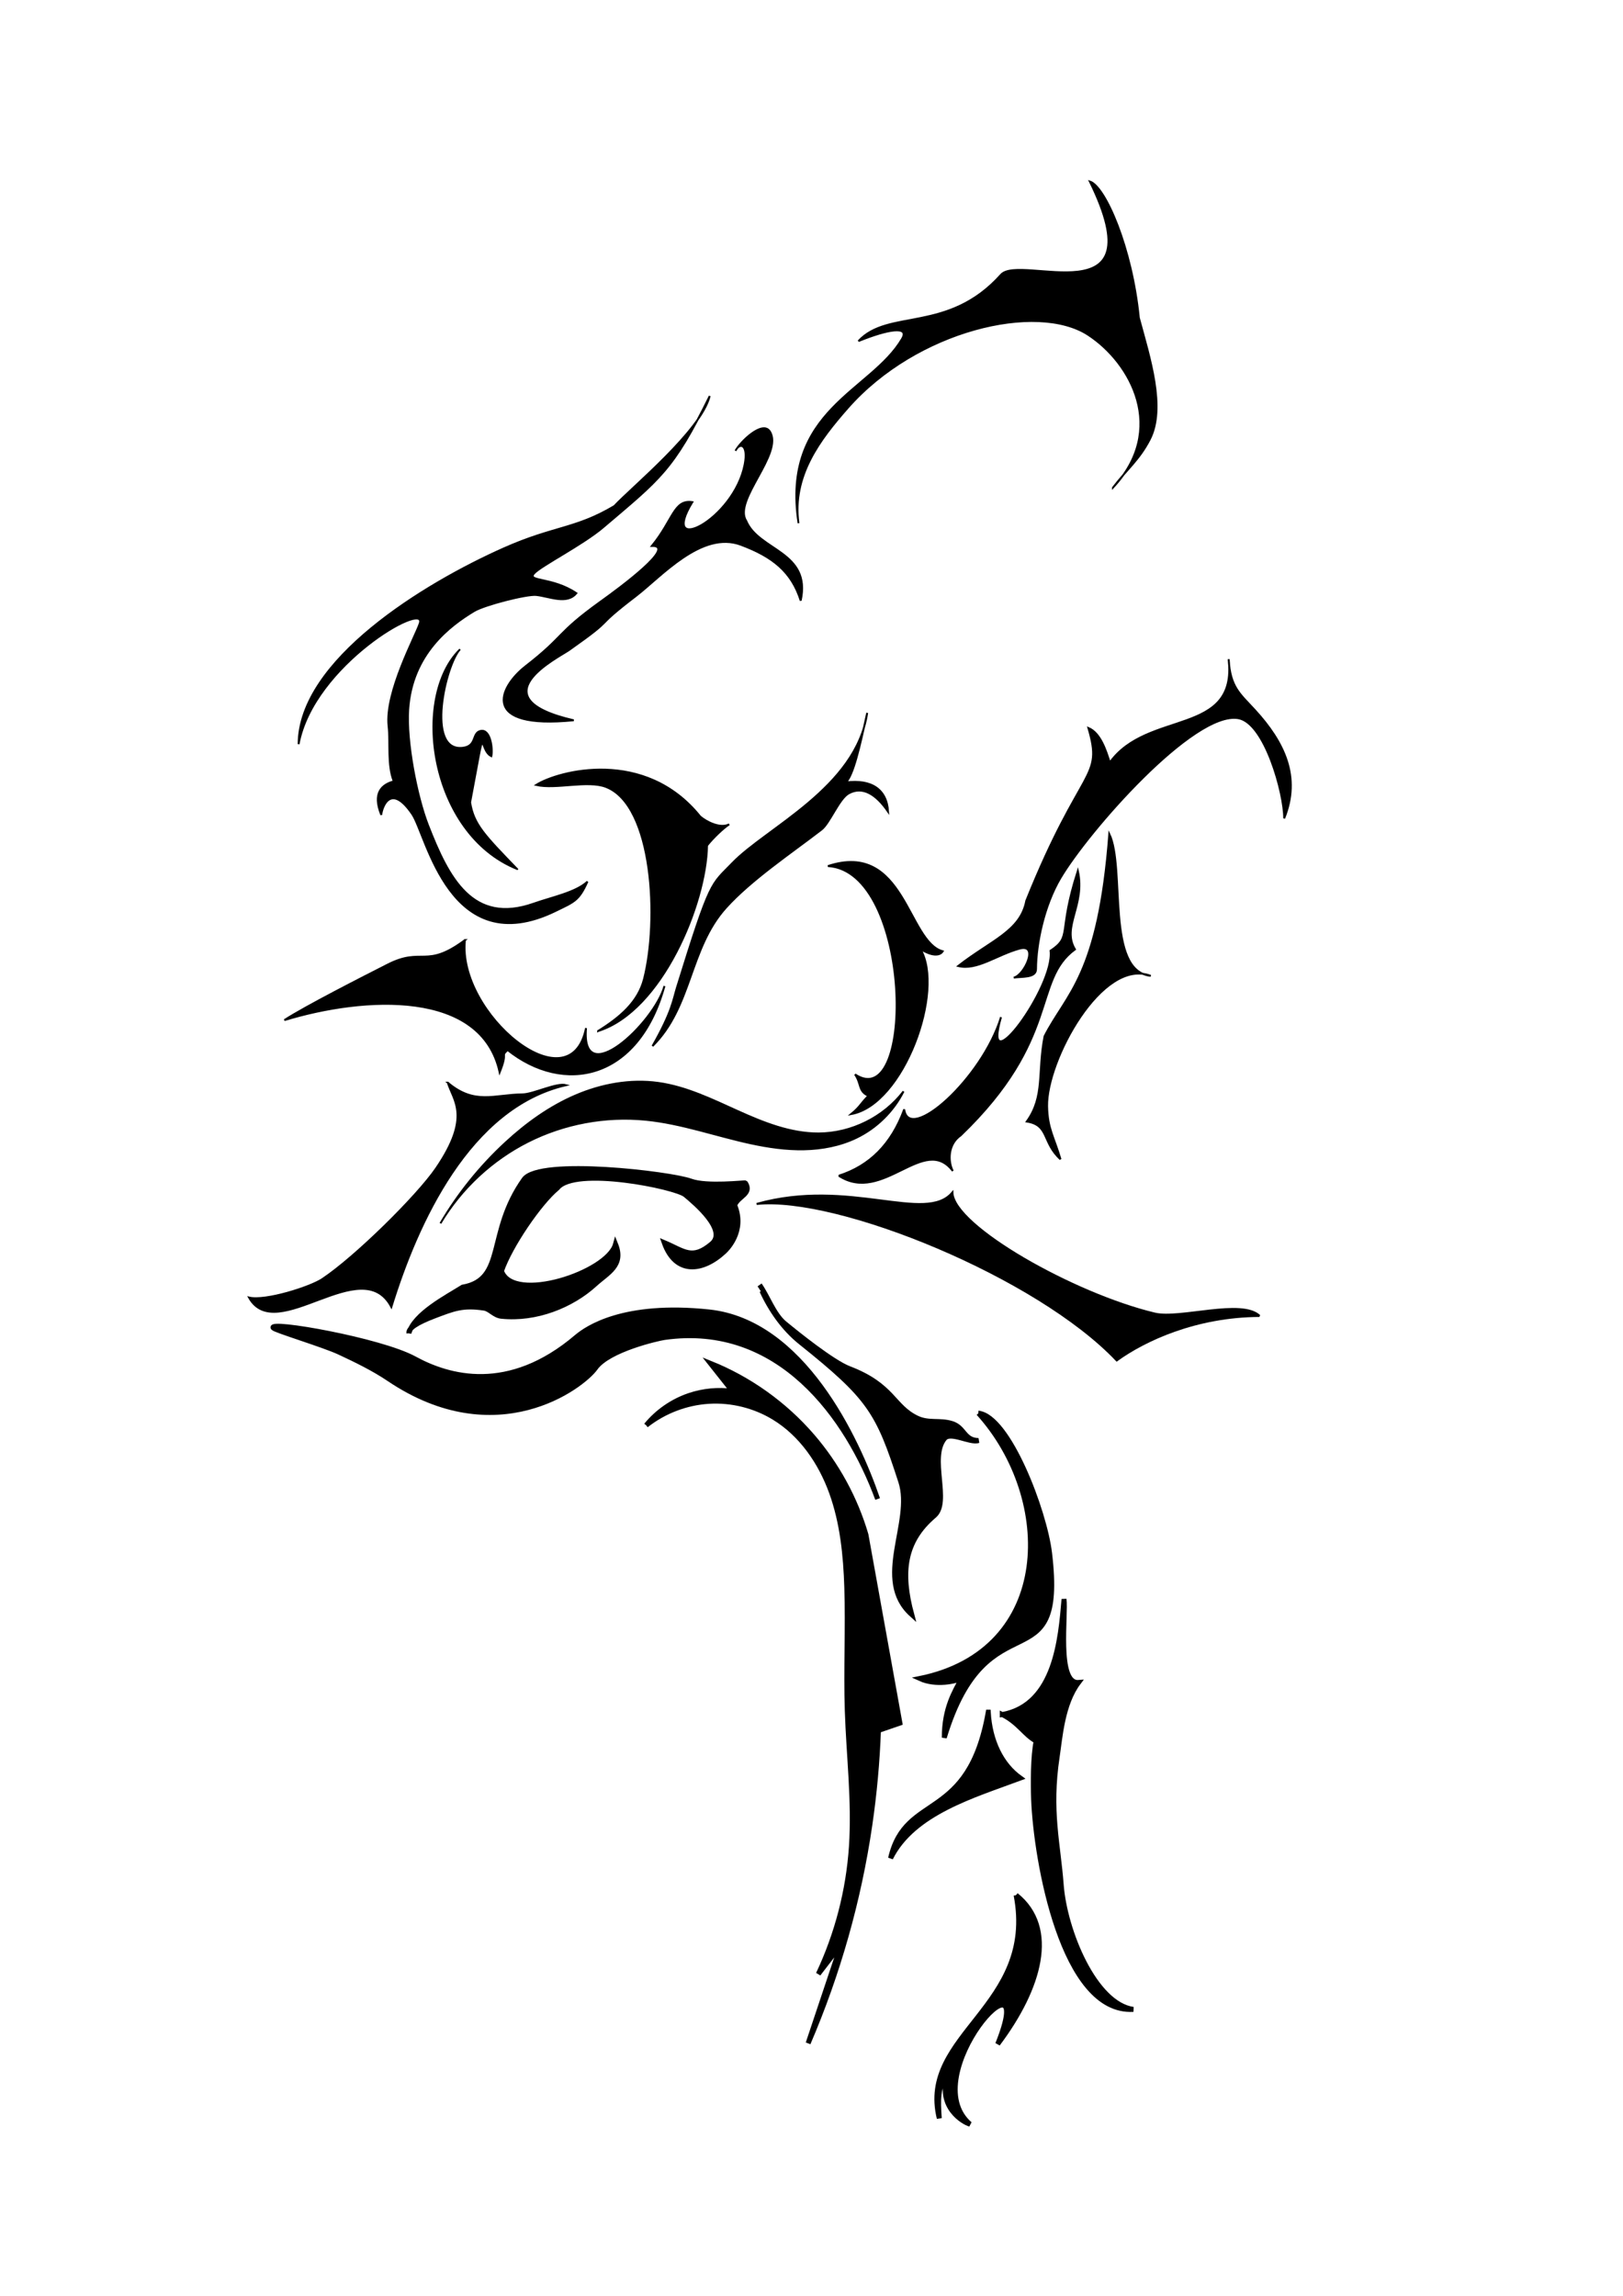 <?xml version="1.0" encoding="UTF-8" standalone="no"?>
<!-- Created with Inkscape (http://www.inkscape.org/) -->

<svg
   xmlns:dc="http://purl.org/dc/elements/1.1/"
   xmlns:cc="http://creativecommons.org/ns#"
   xmlns:rdf="http://www.w3.org/1999/02/22-rdf-syntax-ns#"
   xmlns:svg="http://www.w3.org/2000/svg"
   xmlns="http://www.w3.org/2000/svg"
   xmlns:sodipodi="http://sodipodi.sourceforge.net/DTD/sodipodi-0.dtd"
   xmlns:inkscape="http://www.inkscape.org/namespaces/inkscape"
   width="744.094"
   height="1052.362"
   id="svg3185"
   version="1.1"
   inkscape:version="0.48.4 r9939"
   sodipodi:docname="Tessera and the Forest - Composite.svg">
  <defs
     id="defs3187">
    <inkscape:path-effect
       effect="spiro"
       id="path-effect3395"
       is_visible="true" />
    <inkscape:path-effect
       effect="spiro"
       id="path-effect4060"
       is_visible="true" />
  </defs>
  <sodipodi:namedview
     id="base"
     pagecolor="#ffffff"
     bordercolor="#666666"
     borderopacity="1.0"
     inkscape:pageopacity="0.0"
     inkscape:pageshadow="2"
     inkscape:zoom="0.7"
     inkscape:cx="700.08331"
     inkscape:cy="504.67542"
     inkscape:document-units="px"
     inkscape:current-layer="layer1"
     showgrid="false"
     inkscape:window-width="1855"
     inkscape:window-height="1056"
     inkscape:window-x="65"
     inkscape:window-y="24"
     inkscape:window-maximized="1" />
  <g
     inkscape:label="Layer 1"
     inkscape:groupmode="layer"
     id="layer1">
    <path
       style="fill:#000000;stroke:#000000;stroke-width:0.859px;stroke-linecap:butt;stroke-linejoin:miter;stroke-opacity:1"
       d="m 213.169,430.92 c -3.605,33.513 48.105,76.617 55.504,40.345 -2.385,29.092 31.152,-2.127 35.963,-19.284 -12.033,43.369 -46.267,49.766 -71.939,29.305 -3.479,3.343 0.398,0.285 -3.622,10.258 -8.274,-38.201 -61.751,-35.217 -98.696,-23.938 9.537,-6.205 36.015,-19.682 47.403,-25.467 16.014,-8.134 17.351,2.153 35.388,-11.22 z"
       id="path3387"
       inkscape:connector-curvature="0"
       sodipodi:nodetypes="ccccccsc" />
    <path
       style="fill:#000000;stroke:#000000;stroke-width:0.859px;stroke-linecap:butt;stroke-linejoin:miter;stroke-opacity:1"
       d="m 274.223,472.595 c 29.192,-9.135 49.545,-58.496 49.945,-85.028 2.403,-3.116 7.362,-7.932 10.147,-9.713 -4.095,2.095 -10.275,-1.005 -13.317,-3.58 -25.381,-31.609 -65.114,-20.835 -75.177,-14.463 9.04,2.071 23.591,-2.349 32.01,0.901 21.8,8.413 24.247,61.368 17.451,87.977 -2.724,10.666 -11.066,17.685 -21.059,23.906 z"
       id="path3389"
       inkscape:connector-curvature="0"
       sodipodi:nodetypes="cccccssc" />
    <path
       style="fill:#000000;stroke:#000000;stroke-width:0.859px;stroke-linecap:butt;stroke-linejoin:miter;stroke-opacity:1"
       d="m 310.344,452.729 c 15.603,-50.266 15.53,-46.784 25.405,-57.065 15.553,-16.191 56.879,-34.655 61.831,-68.894 -3.658,16.648 -6.343,28.165 -9.723,31.873 11.734,-1.472 18.729,3.219 19.306,13.427 -5.47,-8.02 -11.712,-11.941 -18.12,-8.37 -4.349,2.424 -8.701,13.688 -12.391,16.531 -13.693,10.552 -32.328,23.023 -43.89,35.872 -16.809,18.68 -15.449,45.474 -33.601,63.389 9.087,-15.958 9.528,-21.433 11.182,-26.762 z"
       id="path3391"
       inkscape:connector-curvature="0"
       sodipodi:nodetypes="sscccssscs" />
    <path
       style="fill:#000000;stroke:#000000;stroke-width:0.859px;stroke-linecap:butt;stroke-linejoin:miter;stroke-opacity:1"
       d="m 201.926,560.759 c 9.489,-15.924 23.584,-29.067 40.133,-37.42 16.548,-8.353 35.494,-11.888 53.941,-10.065 16.385,1.619 32.059,7.311 48.151,10.796 8.046,1.742 16.253,2.937 24.484,2.77 8.231,-0.167 16.509,-1.732 23.93,-5.297 9.288,-4.461 17.032,-12.062 21.667,-21.265 -9.128,11.877 -23.907,19.203 -38.886,19.275 -12.941,0.062 -25.328,-4.928 -37.123,-10.254 -11.794,-5.326 -23.637,-11.144 -36.457,-12.916 -12.815,-1.772 -26.01,0.665 -37.898,5.768 -11.888,5.103 -22.536,12.789 -32.044,21.561 -11.704,10.799 -21.813,23.325 -29.896,37.047"
       id="path3393"
       inkscape:path-effect="#path-effect3395"
       inkscape:original-d="m 201.92608,560.75914 c 0,0 60.23824,-46.2837 94.07347,-47.4856 29.61436,-1.05196 70.26225,9.76453 96.56441,8.26942 25.68259,-1.45989 21.66681,-21.26471 21.66681,-21.26471 0,0 -0.43656,33.68926 -38.88592,19.27476 -38.44937,-14.41448 -40.01759,-28.32227 -73.57945,-23.17012 -33.56188,5.15216 -41.24397,-0.14169 -69.94283,27.32944 -28.69886,27.47113 -29.89649,37.04681 -29.89649,37.04681 z"
       inkscape:connector-curvature="0"
       sodipodi:nodetypes="csscsssc" />
    <path
       style="fill:#000000;stroke:#000000;stroke-width:0.859px;stroke-linecap:butt;stroke-linejoin:miter;stroke-opacity:1"
       d="m 205.304,496.283 c 2.618,8.372 10.895,15.473 -5.343,39.278 -8.586,12.587 -37.002,40.673 -52.231,50.783 -5.529,3.671 -25.989,10.224 -33.557,8.427 12.45,22.22 51.825,-21.233 65.249,4.321 11.819,-38.484 35.835,-91.536 80.162,-101.687 -4.31,-1.242 -15.097,4.181 -19.999,4.227 -13.034,0.122 -21.971,5.072 -34.282,-5.349 z"
       id="path3399"
       inkscape:connector-curvature="0"
       sodipodi:nodetypes="csscccsc" />
    <path
       style="fill:#000000;stroke:#000000;stroke-width:0.859px;stroke-linecap:butt;stroke-linejoin:miter;stroke-opacity:1"
       d="m 398.139,502.3 c -4.741,-2.139 -3.086,-5.327 -6.137,-9.817 27.907,18.64 26.355,-93.222 -12.42,-95.482 35.275,-11.705 36.461,34.752 52.629,39.051 -1.361,2.189 -5.182,2.229 -10.31,-1.137 11.444,19.034 -7.623,71.532 -31.663,75.762 4.217,-3.442 4.224,-4.724 7.901,-8.377 z"
       id="path3407"
       inkscape:connector-curvature="0"
       sodipodi:nodetypes="ccccccc" />
    <path
       style="fill:#000000;stroke:#000000;stroke-width:0.859px;stroke-linecap:butt;stroke-linejoin:miter;stroke-opacity:1"
       d="m 384.543,538.929 c 20.232,13.256 39.155,-19.416 52.277,-2.18 -2.351,-4.651 -2.139,-12.362 3.613,-16.306 45.999,-44.212 32.781,-70.972 52.405,-85.272 -6.271,-10.349 4.869,-20.172 1.318,-36.016 -9.263,28.787 -2.409,29.882 -12.528,36.664 2.032,16.422 -32.031,62.436 -22.701,30.417 -8.74,28.324 -42.249,58.089 -44.384,42.282 -5.836,15.926 -15.811,25.913 -30,30.412 z"
       id="path3411"
       inkscape:connector-curvature="0"
       sodipodi:nodetypes="ccccccccc" />
    <path
       style="fill:#000000;stroke:#000000;stroke-width:0.859px;stroke-linecap:butt;stroke-linejoin:miter;stroke-opacity:1"
       d="m 486.218,531.421 c -8.541,-7.771 -5.087,-15.721 -15.475,-17.33 8.359,-11.624 4.905,-22.372 8.145,-39.074 10.008,-19.7 24.749,-27.421 29.69,-92.759 7.427,15.598 -1.822,62.969 18.983,65.059 -22.184,-8.67 -47.885,38.838 -47.489,59.81 0.195,10.343 3.119,13.961 6.145,24.293 z"
       id="path3413"
       inkscape:connector-curvature="0"
       sodipodi:nodetypes="cccccsc" />
    <path
       style="fill:#000000;stroke:#000000;stroke-width:0.859px;stroke-linecap:butt;stroke-linejoin:miter;stroke-opacity:1"
       d="m 575.329,325.527 c -6.802,-7.437 -11.304,-10.432 -12.036,-23.377 4.156,35.638 -37.167,23.111 -54.492,47.412 -1.815,-5.733 -4.336,-13.602 -9.811,-15.877 7.002,23.84 -3.146,16.296 -28.475,79.211 -2.643,13.967 -16.096,18.103 -31.217,29.908 8.547,2.167 17.603,-5.079 28.046,-7.954 9.242,-2.544 2.19,12.368 -2.581,13.281 3.731,-0.563 10.21,0.208 10.226,-3.858 0.046,-11.877 3.703,-29.157 11.145,-41.761 12.732,-21.565 61.141,-76.764 81.569,-73.304 12.171,2.061 21.095,34.56 21.052,45.906 7.704,-19.017 -0.011,-34.914 -13.427,-49.584 z"
       id="path3417"
       inkscape:connector-curvature="0"
       sodipodi:nodetypes="scccccscssscs" />
    <path
       style="fill:#000000;stroke:#000000;stroke-width:2.267px;stroke-linecap:butt;stroke-linejoin:miter;stroke-opacity:1"
       d="m 155.681,619.897 c -7.433,-3.466 -29.591,-10.096 -30.44,-11.22 -2.612,-3.456 49.165,5.592 64.792,14.139 15.627,8.547 43.133,16.541 74.282,-9.949 4.793,-4.076 21.588,-15.629 60.714,-11.498 42.78,4.516 67.842,57.924 77.33,85.733 -13.861,-37.507 -45.192,-81.462 -97.764,-74.019 -2.916,0.413 -25.577,5.547 -31.601,14.001 -6.024,8.454 -45.331,38.276 -94.683,4.986 -7.006,-4.726 -15.196,-8.706 -22.63,-12.172 z"
       id="path4052"
       inkscape:connector-curvature="0"
       sodipodi:nodetypes="zszsscszsz" />
    <path
       style="fill:#000000;stroke:#000000;stroke-width:2.267px;stroke-linecap:butt;stroke-linejoin:miter;stroke-opacity:1"
       d="m 349.32,591.726 c 4.029,8.788 10.014,17.372 17.702,23.521 31.745,25.388 35.579,31.755 45.965,63.925 6.027,18.669 -12.745,44.922 5.012,60.927 -5.223,-19.413 -3.585,-33.532 10.308,-45.312 7.398,-6.273 -2.547,-26.592 4.746,-35.427 2.735,-3.313 11.861,2.258 15.545,0.954 -6.739,-0.095 -6.308,-5.95 -12.131,-7.787 -5.659,-1.785 -10.667,0.071 -16.102,-2.527 -11.012,-5.265 -10.802,-14.908 -31.039,-22.652 -7.51,-2.874 -23.463,-15.656 -29.638,-20.753 -4.942,-4.079 -7.875,-12.649 -11.444,-17.613"
       id="path4054"
       inkscape:connector-curvature="0"
       sodipodi:nodetypes="csscsscssssc" />
    <path
       style="fill:#000000;stroke:#000000;stroke-width:2.267px;stroke-linecap:butt;stroke-linejoin:miter;stroke-opacity:1"
       d="m 187.486,611.063 c 2.478,-8.826 17.234,-16.439 24.623,-21.061 20.158,-3.529 10.792,-25.024 28.211,-49.464 7.266,-9.706 67.225,-2.501 76.33,0.835 7.474,2.739 24.938,0.608 25.092,0.854 3.171,5.07 -3.288,6.005 -4.919,10.23 4.998,11.956 -3.859,20.416 -4.684,21.188 -10.009,9.364 -22.381,10.773 -27.636,-4.068 9.171,3.876 12.808,8.164 21.81,0.558 7.247,-6.123 -7.381,-18.5 -12.108,-22.429 -4.499,-3.74 -50.672,-13.202 -58.656,-3.135 -8.225,6.779 -21.687,26.537 -25.643,38.035 5.35,15.11 48.743,0.861 52.299,-12.32 3.956,9.82 -3.551,13.036 -9.425,18.388 -10.779,9.819 -27.009,16.307 -42.923,14.677 -3.284,-0.336 -5.244,-3.323 -7.879,-3.72 -9.852,-1.486 -13.979,0.257 -22.835,3.607 -8.075,3.054 -12.082,5.782 -11.655,7.824 z"
       id="path4056"
       inkscape:connector-curvature="0"
       sodipodi:nodetypes="cccsccscsscccssssc" />
    <path
       style="fill:#000000;stroke:#000000;stroke-width:2.267px;stroke-linecap:butt;stroke-linejoin:miter;stroke-opacity:1"
       d="m 296.243,653.328 c 8.175,-6.459 18.353,-10.345 28.752,-10.978 10.399,-0.634 20.974,1.988 29.873,7.406 12.578,7.658 21.385,20.524 26.386,34.375 5,13.851 6.491,28.719 6.965,43.438 0.606,18.802 -0.382,37.628 0.224,56.43 0.671,20.827 3.295,41.653 1.904,62.445 -1.351,20.179 -6.522,40.095 -15.158,58.383 l 10.492,-13.61 -15.182,45.372 c 13.7,-31.885 23.229,-65.56 28.269,-99.896 2.115,-14.409 3.443,-28.933 3.975,-43.487 l 9.843,-3.381 -15.576,-86.351 c -4.879,-16.598 -13.348,-32.131 -24.657,-45.222 -12.625,-14.614 -28.783,-26.154 -46.702,-33.355 l 10.176,12.854 c -6.611,-0.89 -13.424,-0.238 -19.746,1.888 -7.715,2.595 -14.674,7.397 -19.838,13.69"
       id="path4058"
       inkscape:path-effect="#path-effect4060"
       inkscape:original-d="m 296.2434,653.32755 c 0,0 47.29992,-11.43573 58.62513,-3.5719 9.84001,6.83256 31.02069,27.44428 33.35108,77.81329 1.11973,24.20207 1.10122,47.19977 0.22412,56.42986 -6.87792,72.37987 -13.59124,38.15456 1.90375,62.44461 17.03783,26.70872 -14.47245,58.09166 -15.15795,58.38265 l 10.49207,-13.60981 -15.18197,45.37154 c 0,0 22.01142,-52.64987 28.26883,-99.89614 5.69015,-42.96332 3.97547,-43.48679 3.97547,-43.48679 l 9.84339,-3.38112 c -6.82571,-28.83849 -61.35585,-59.27993 -15.5761,-86.35075 0,0 -3.65309,-63.16732 -24.65715,-45.22248 -38.79545,33.14495 -61.16136,4.10963 -46.70242,-33.35472 l 10.17564,12.85375 c 0,0 -6.06559,-3.8934 -19.74617,1.88797 -13.68057,5.78132 -19.83772,13.69004 -19.83772,13.69004 z"
       inkscape:connector-curvature="0"
       sodipodi:nodetypes="csssscccscccsccsc" />
    <path
       style="fill:#000000;stroke:#000000;stroke-width:2.267px;stroke-linecap:butt;stroke-linejoin:miter;stroke-opacity:1"
       d="m 448.608,647.782 c 35.329,39.033 35.293,108.911 -26.904,121.621 7.489,3.421 16.644,1.223 19.255,-0.116 -3.281,6.066 -8.036,13.632 -8.037,27.224 19.924,-65.872 55.631,-22.951 48.277,-84.557 -2.33,-19.515 -18.834,-62.668 -32.591,-64.172 z"
       id="path4708"
       inkscape:connector-curvature="0"
       sodipodi:nodetypes="ccccsc" />
    <path
       style="fill:#000000;stroke:#000000;stroke-width:2.267px;stroke-linecap:butt;stroke-linejoin:miter;stroke-opacity:1"
       d="m 459.515,785.916 c 24.423,-4.436 26.779,-34.973 28.3,-52.885 1.027,6.479 -3.566,39.017 6.67,38.182 -7.446,9.818 -8.458,25.123 -9.819,34.152 -3.723,24.713 0.461,39.792 1.854,58.484 1.591,21.354 15.462,54.73 33.077,57.224 -32.531,1.947 -44.651,-68.489 -45.725,-96.273 -0.267,-6.916 -0.28,-19.934 1.184,-26.712 -5.319,-2.876 -8.026,-8.419 -15.542,-12.173 z"
       id="path4714"
       inkscape:connector-curvature="0"
       sodipodi:nodetypes="cccsscscc" />
    <path
       style="fill:#000000;stroke:#000000;stroke-width:2.267px;stroke-linecap:butt;stroke-linejoin:miter;stroke-opacity:1"
       d="m 453.082,784.806 c 0.772,13.285 6.032,24.054 14.68,30.228 -21.126,7.869 -49.04,15.878 -59.462,36.741 6.915,-30.417 35.8,-15.883 44.782,-66.969 z"
       id="path4716"
       inkscape:connector-curvature="0"
       sodipodi:nodetypes="cccc" />
    <path
       style="fill:#000000;stroke:#000000;stroke-width:2.267px;stroke-linecap:butt;stroke-linejoin:miter;stroke-opacity:1"
       d="m 465.848,868.702 c 18.752,15.095 10.813,42.629 -8.429,68.238 19.414,-48.375 -38.565,14.342 -12.735,36.731 -3.059,-0.792 -14.832,-7.85 -10.287,-21.877 -4.665,4.188 -4.34,10.855 -3.772,19.196 -9.462,-38.623 45.034,-51.115 35.223,-102.287 z"
       id="path4722"
       inkscape:connector-curvature="0"
       sodipodi:nodetypes="cccccc" />
    <path
       style="fill:#000000;stroke:#000000;stroke-width:0.84px;stroke-linecap:butt;stroke-linejoin:miter;stroke-opacity:1"
       d="m 510.236,223.541 c 24.962,-26.586 8.37,-57.152 -11.29,-70.033 -23.456,-15.367 -78.813,-2.35 -110.305,33.473 -12.802,14.563 -25.507,31.189 -22.55,52.841 -7.991,-51.97 33.347,-60.405 47.463,-84.508 3.555,-6.071 -6.425,-4.48 -19.976,1.039 13.729,-14.886 41.08,-3.317 65.371,-30.444 8.806,-9.834 71.69,20.349 40.7,-42.73 7.029,2.197 19.321,30.396 22.491,62.523 4.874,18.105 12.488,41.244 4.95,55.804 -4.798,9.268 -10.232,13.376 -16.855,22.035 z"
       id="path5340"
       inkscape:connector-curvature="0"
       sodipodi:nodetypes="csscscsccsc" />
    <path
       style="fill:#000000;stroke:#000000;stroke-width:0.84px;stroke-linecap:butt;stroke-linejoin:miter;stroke-opacity:1"
       d="m 276.463,241.741 c -9.283,7.893 -28.359,17.541 -31.581,21.077 -3.516,3.89 8.19,1.588 19.379,9.098 -4.399,5.284 -12.141,1.532 -18.382,0.827 -4.279,-0.484 -23.709,4.458 -28.541,7.37 -11.031,6.65 -28.46,19.637 -30.172,45.041 -0.991,14.707 3.878,39.78 9.004,52.979 9.48,24.414 20.535,45.959 48.551,36.065 8.225,-2.905 19.28,-5.099 24.61,-10.091 -3.93,8.784 -6.052,9.268 -14.569,13.426 -48.568,23.712 -59.192,-34.643 -65.731,-44.289 -9.808,-14.469 -13.808,-3.628 -14.238,0.274 -4.127,-10.142 0.377,-13.924 5.74,-15.364 -2.998,-7.449 -1.539,-17.57 -2.398,-25.31 -1.728,-15.57 12.543,-41.539 14.319,-47.147 3.367,-10.631 -48.866,19.119 -55.556,55.415 0.117,-38.486 57.726,-73.562 94.13,-89.751 22.939,-10.201 32.796,-8.77 50.621,-19.395 8.088,-8.693 39.855,-34.657 43.73,-50.433 -16.891,34.196 -22.64,37.866 -48.916,60.208 z"
       id="path5358"
       inkscape:connector-curvature="0"
       sodipodi:nodetypes="sccssssscssccsscsccs" />
    <path
       style="fill:#000000;stroke:#000000;stroke-width:0.795px;stroke-linecap:butt;stroke-linejoin:miter;stroke-opacity:1"
       d="m 237.111,398.369 c -40.504,-16.349 -48.596,-79.013 -26.189,-100.746 -6.642,7.156 -15.878,47.048 1.19,45.124 6.665,-0.751 4.046,-6.795 8.208,-7.737 4.6,-1.041 5.704,8.334 4.967,11.658 -6.212,-2.762 -1.883,-20.296 -9.718,21.123 1.613,10.134 6.649,15.113 21.543,30.578 z"
       id="path5360"
       inkscape:connector-curvature="0"
       sodipodi:nodetypes="ccssccc" />
    <path
       style="fill:#000000;stroke:#000000;stroke-width:0.84px;stroke-linecap:butt;stroke-linejoin:miter;stroke-opacity:1"
       d="m 367.099,275.339 c 4.974,-22.634 -19.283,-22.78 -25.006,-36.635 -6.087,-9.372 17.257,-30.852 10.873,-40.914 -3.357,-5.291 -13.622,4.775 -15.769,8.844 2.015,-4.056 5.953,-2.892 4.203,6.22 -4.898,25.509 -39.416,42.617 -23.98,17.286 -8.5,-1.283 -8.703,8.006 -18.576,20.117 11.609,-0.321 -14.162,18.874 -23.627,25.604 -20.491,14.771 -16.039,15.384 -34.197,29.493 -12.502,9.714 -20.97,29.139 22.017,24.813 -44.386,-10.249 -7.443,-28.543 -2.157,-32.197 23.163,-16.356 9.364,-8.48 30.662,-24.788 11.635,-8.909 30.181,-30.183 48.114,-23.47 14.735,5.517 23.251,12.424 27.443,25.628 z"
       id="path5362"
       inkscape:connector-curvature="0"
       sodipodi:nodetypes="ccscscccsccssc" />
    <path
       style="fill:#000000;stroke:#000000;stroke-width:0.907px;stroke-linecap:butt;stroke-linejoin:miter;stroke-opacity:1"
       d="m 577.488,603.218 c -29.217,0.11 -52.812,11.157 -65.501,20.367 -36.36,-38.47 -128.039,-75.712 -165.084,-71.71 42.582,-12.022 77.599,9.298 89.738,-5.265 0.467,15.434 55.7,46.686 92.787,55.516 11.412,2.717 40.019,-6.823 48.061,1.092 z"
       id="path3409-6"
       inkscape:connector-curvature="0"
       sodipodi:nodetypes="ccccsc" />
  </g>
</svg>

